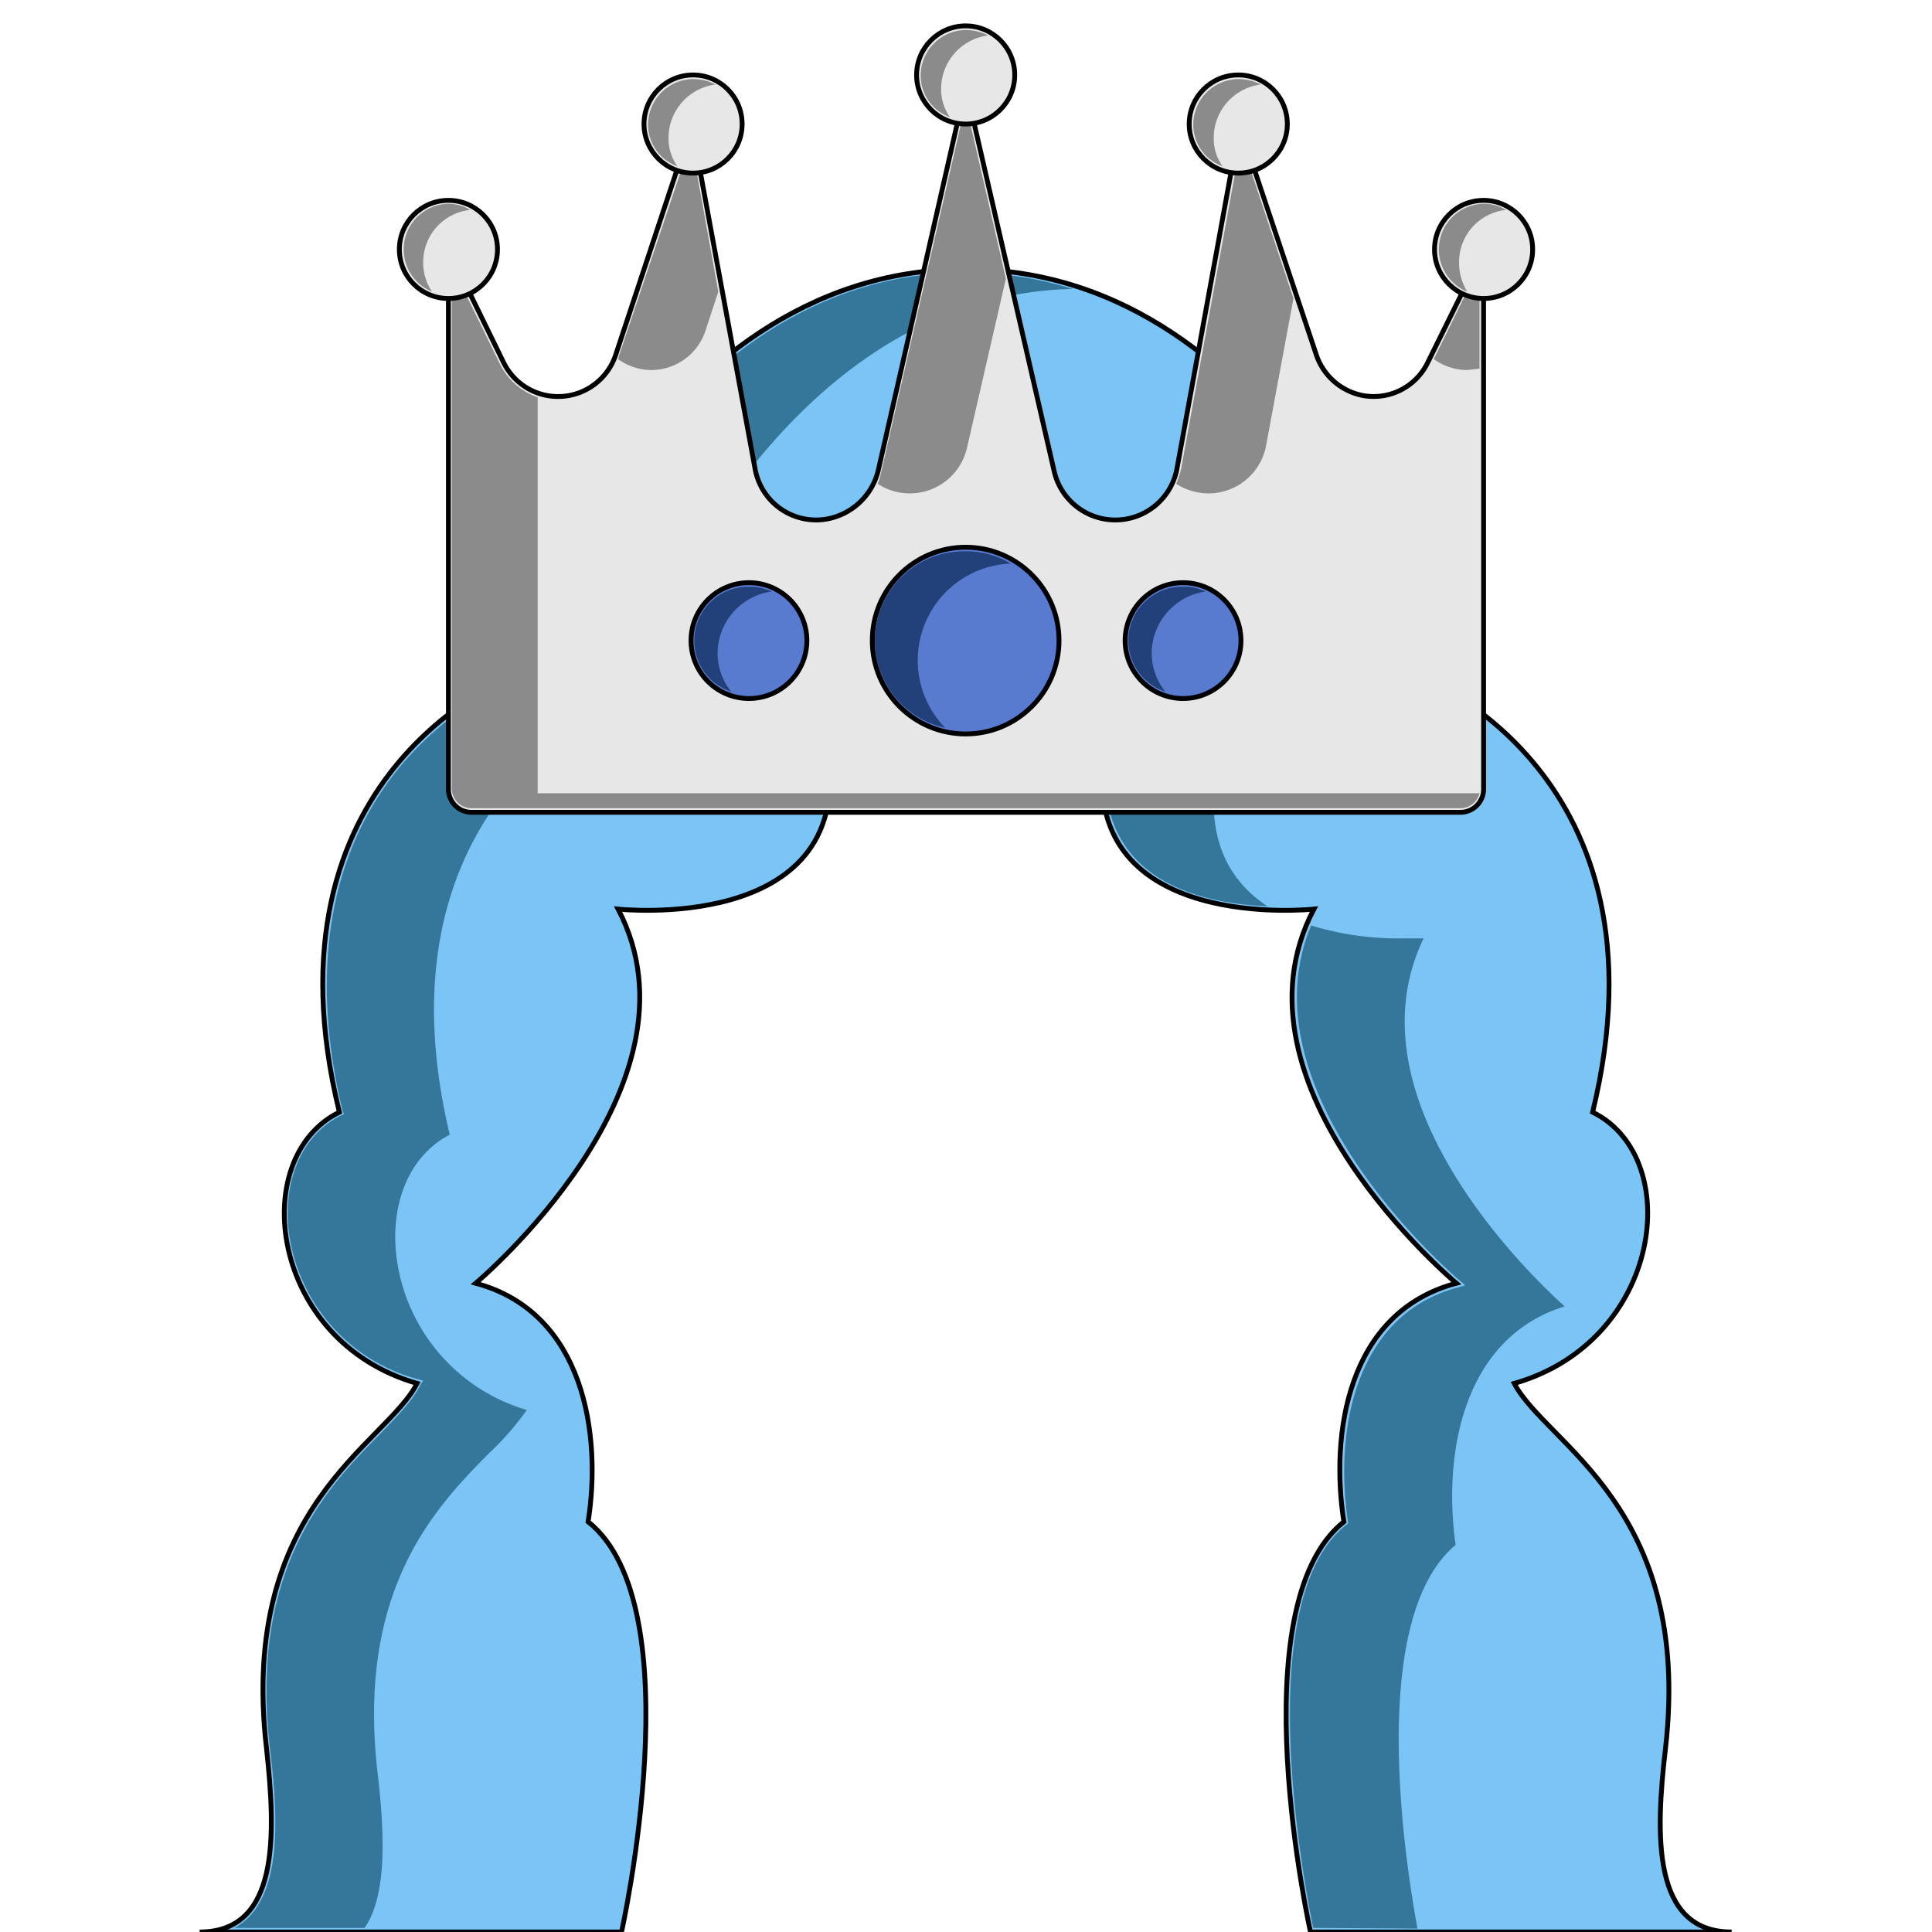 <svg xmlns="http://www.w3.org/2000/svg" viewBox="0 0 283.5 283.5"><path d="M244.4,256.5c4-35.5-17.5-44.5-22.2-53.5,21.7-6.2,25.1-33.1,11.5-39.8,12.1-49.7-25.3-63.9-25.3-63.9s-19.5-59.8-66.7-59.8S75.1,99.3,75.1,99.3s-37.5,14.2-25.3,63.9c-13.6,6.7-10.2,33.6,11.4,39.8-4.6,9-26.2,18-22.1,53.5,1.4,12.8,1.9,27-9.8,27H91.2s10.7-47.8-4.9-60.2c2-12.7-.5-30.7-16.5-35,0,0,34.5-28.9,20.9-54.9,0,0,34,3.7,30.9-22.3,5.9.4,12.6.7,20.1.7s14.2-.3,20.2-.7c-3.1,26,30.9,22.3,30.9,22.3-13.7,26,20.9,54.9,20.9,54.9-16.1,4.3-18.5,22.3-16.5,35-15.6,12.4-4.9,60.2-4.9,60.2h61.8C242.4,283.5,242.9,269.3,244.4,256.5Z" fill="#7ac5f6" stroke="#000" stroke-miterlimit="10" stroke-width="0.71"/><path d="M192.7,282.9c-1-4.9-9.5-47.8,4.8-59.1l.3-.2v-.3c-2-13.4,1-30.4,16.2-34.4l1-.3-.8-.7c-.4-.3-32.2-27.3-21.8-52.1a43.3,43.3,0,0,0,13.3,1.9h3.2c-11.4,23.6,15.7,49.5,20.7,54-14.9,4.6-17.9,21.6-16,35-12.7,10.6-7.7,44.9-5.6,56.3Z" fill="#35779b"/><path d="M34.4,282.9a8.8,8.8,0,0,0,2.4-1.9c4.4-4.9,4-14.7,2.8-24.6-3-26.4,8.5-38.2,16.1-45.9,2.6-2.7,4.9-5,6-7.3l.4-.6-.7-.2A25.8,25.8,0,0,1,42.3,180c-.6-7.4,2.3-13.6,7.7-16.3l.5-.2-.2-.4c-3.4-14-4.8-34.1,8-50.1a47.2,47.2,0,0,1,17-13.2h.3v-.3c.1-.6,19.9-59.5,66-59.5a52.6,52.6,0,0,1,15.8,2.4c-44.6,1-64.4,55.8-65.9,60-3.2,1.4-36.8,16.9-25.5,64.1-5.6,2.9-8.6,9.4-7.9,17.2a26.9,26.9,0,0,0,19.2,23.2,41,41,0,0,1-5.5,6.3c-7.8,7.9-19.5,19.9-16.4,46.9,1,8.5,1.5,17.9-1.9,22.8Z" fill="#35779b"/><path d="M186,133c-19.4-.9-23.2-10.8-23.7-17.2q8.4,0,15.9-.6C177.5,123.2,180.1,129.1,186,133Z" fill="#35779b"/><path d="M209.5,53.2a8.8,8.8,0,0,1-9.7,4.8,9,9,0,0,1-6.7-6.1L181.9,18.4l-9.2,50.4a9.2,9.2,0,0,1-9.1,7.5h0a9.2,9.2,0,0,1-8.9-7.1l-13-56.5L128.9,68.9a9.5,9.5,0,0,1-7.8,7.3,9.1,9.1,0,0,1-10.3-7.4l-9.3-50.4L90.4,51.9a8.9,8.9,0,0,1-16.5,1.3L65.8,36.6v79.2a3.4,3.4,0,0,0,3.3,3.4H214.4a3.4,3.4,0,0,0,3.3-3.4V36.6Z" fill="#e7e7e7" stroke="#000" stroke-miterlimit="10" stroke-width="0.71"/><circle cx="141.7" cy="94" r="13.7" fill="#587bd0" stroke="#000" stroke-miterlimit="10" stroke-width="0.71"/><circle cx="173.6" cy="94" r="8.5" fill="#587bd0" stroke="#000" stroke-miterlimit="10" stroke-width="0.71"/><circle cx="109.9" cy="94" r="8.5" fill="#587bd0" stroke="#000" stroke-miterlimit="10" stroke-width="0.71"/><path d="M133.5,72.4a8.6,8.6,0,0,1-4.7-1.4,10.9,10.9,0,0,0,.5-1.7l12.4-54.1,5.9,25.7-5.7,24.8A8.6,8.6,0,0,1,133.5,72.4Z" fill="#8b8b8b"/><path d="M95.6,54.3a8.4,8.4,0,0,1-4.9-1.6.6.6,0,0,0,.1-.4l10.6-31.6,4,22.1-1.9,5.8A8.4,8.4,0,0,1,95.6,54.3Z" fill="#8b8b8b"/><path d="M215.3,54.3a8.4,8.4,0,0,1-4.9-1.6L217.1,39V54.1Z" fill="#8b8b8b"/><path d="M177.3,72.4a8.9,8.9,0,0,1-4.7-1.4,17.2,17.2,0,0,0,.7-2.1l8.8-48.2,7.7,23.1-4,21.5A8.6,8.6,0,0,1,177.3,72.4Z" fill="#8b8b8b"/><path d="M69.1,118.6a2.9,2.9,0,0,1-2.8-2.8V39l7.1,14.5a9.7,9.7,0,0,0,5.5,4.8v58.1H217.1a2.9,2.9,0,0,1-2.7,2.2Z" fill="#8b8b8b"/><path d="M138.7,106.8a13.1,13.1,0,0,1,3-25.9,12.6,12.6,0,0,1,6.6,1.8,14.2,14.2,0,0,0-9.6,24.1Z" fill="#22407a"/><path d="M171,101.5a7.9,7.9,0,0,1,2.6-15.4,7.2,7.2,0,0,1,3.3.7,9.2,9.2,0,0,0-7.9,9A9,9,0,0,0,171,101.5Z" fill="#22407a"/><path d="M107.3,101.5a7.9,7.9,0,0,1,2.6-15.4,7.2,7.2,0,0,1,3.3.7,9.2,9.2,0,0,0-7.9,9A9,9,0,0,0,107.3,101.5Z" fill="#22407a"/><circle cx="65.8" cy="36.6" r="7.2" fill="#e7e7e7" stroke="#000" stroke-miterlimit="10" stroke-width="0.71"/><circle cx="101.7" cy="18.2" r="7.2" fill="#e7e7e7" stroke="#000" stroke-miterlimit="10" stroke-width="0.71"/><circle cx="217.7" cy="36.6" r="7.2" fill="#e7e7e7" stroke="#000" stroke-miterlimit="10" stroke-width="0.71"/><circle cx="181.7" cy="18.2" r="7.2" fill="#e7e7e7" stroke="#000" stroke-miterlimit="10" stroke-width="0.71"/><circle cx="141.7" cy="11" r="7.2" fill="#e7e7e7" stroke="#000" stroke-miterlimit="10" stroke-width="0.71"/><path d="M63.4,42.8a6.7,6.7,0,0,1,2.4-12.9,6.2,6.2,0,0,1,3.2.9,7.7,7.7,0,0,0-6.9,7.7A7.5,7.5,0,0,0,63.4,42.8Z" fill="#8b8b8b"/><path d="M99.4,24.4a6.5,6.5,0,0,1-4.3-6.2,6.7,6.7,0,0,1,6.6-6.6,7.3,7.3,0,0,1,3.3.8,7.9,7.9,0,0,0-6.9,7.8A7,7,0,0,0,99.4,24.4Z" fill="#8b8b8b"/><path d="M139.4,17.2a6.5,6.5,0,0,1-4.3-6.2,6.7,6.7,0,0,1,6.6-6.6,7.3,7.3,0,0,1,3.3.8,7.9,7.9,0,0,0-6.9,7.8A7,7,0,0,0,139.4,17.2Z" fill="#8b8b8b"/><path d="M179.4,24.4a6.5,6.5,0,0,1-4.3-6.2,6.7,6.7,0,0,1,6.6-6.6,7.3,7.3,0,0,1,3.3.8,7.9,7.9,0,0,0-6.9,7.8A7,7,0,0,0,179.4,24.4Z" fill="#8b8b8b"/><path d="M215.3,42.8a6.7,6.7,0,0,1,2.4-12.9,6.3,6.3,0,0,1,3.3.9,7.7,7.7,0,0,0-6.9,7.7A8.2,8.2,0,0,0,215.3,42.8Z" fill="#8b8b8b"/></svg>